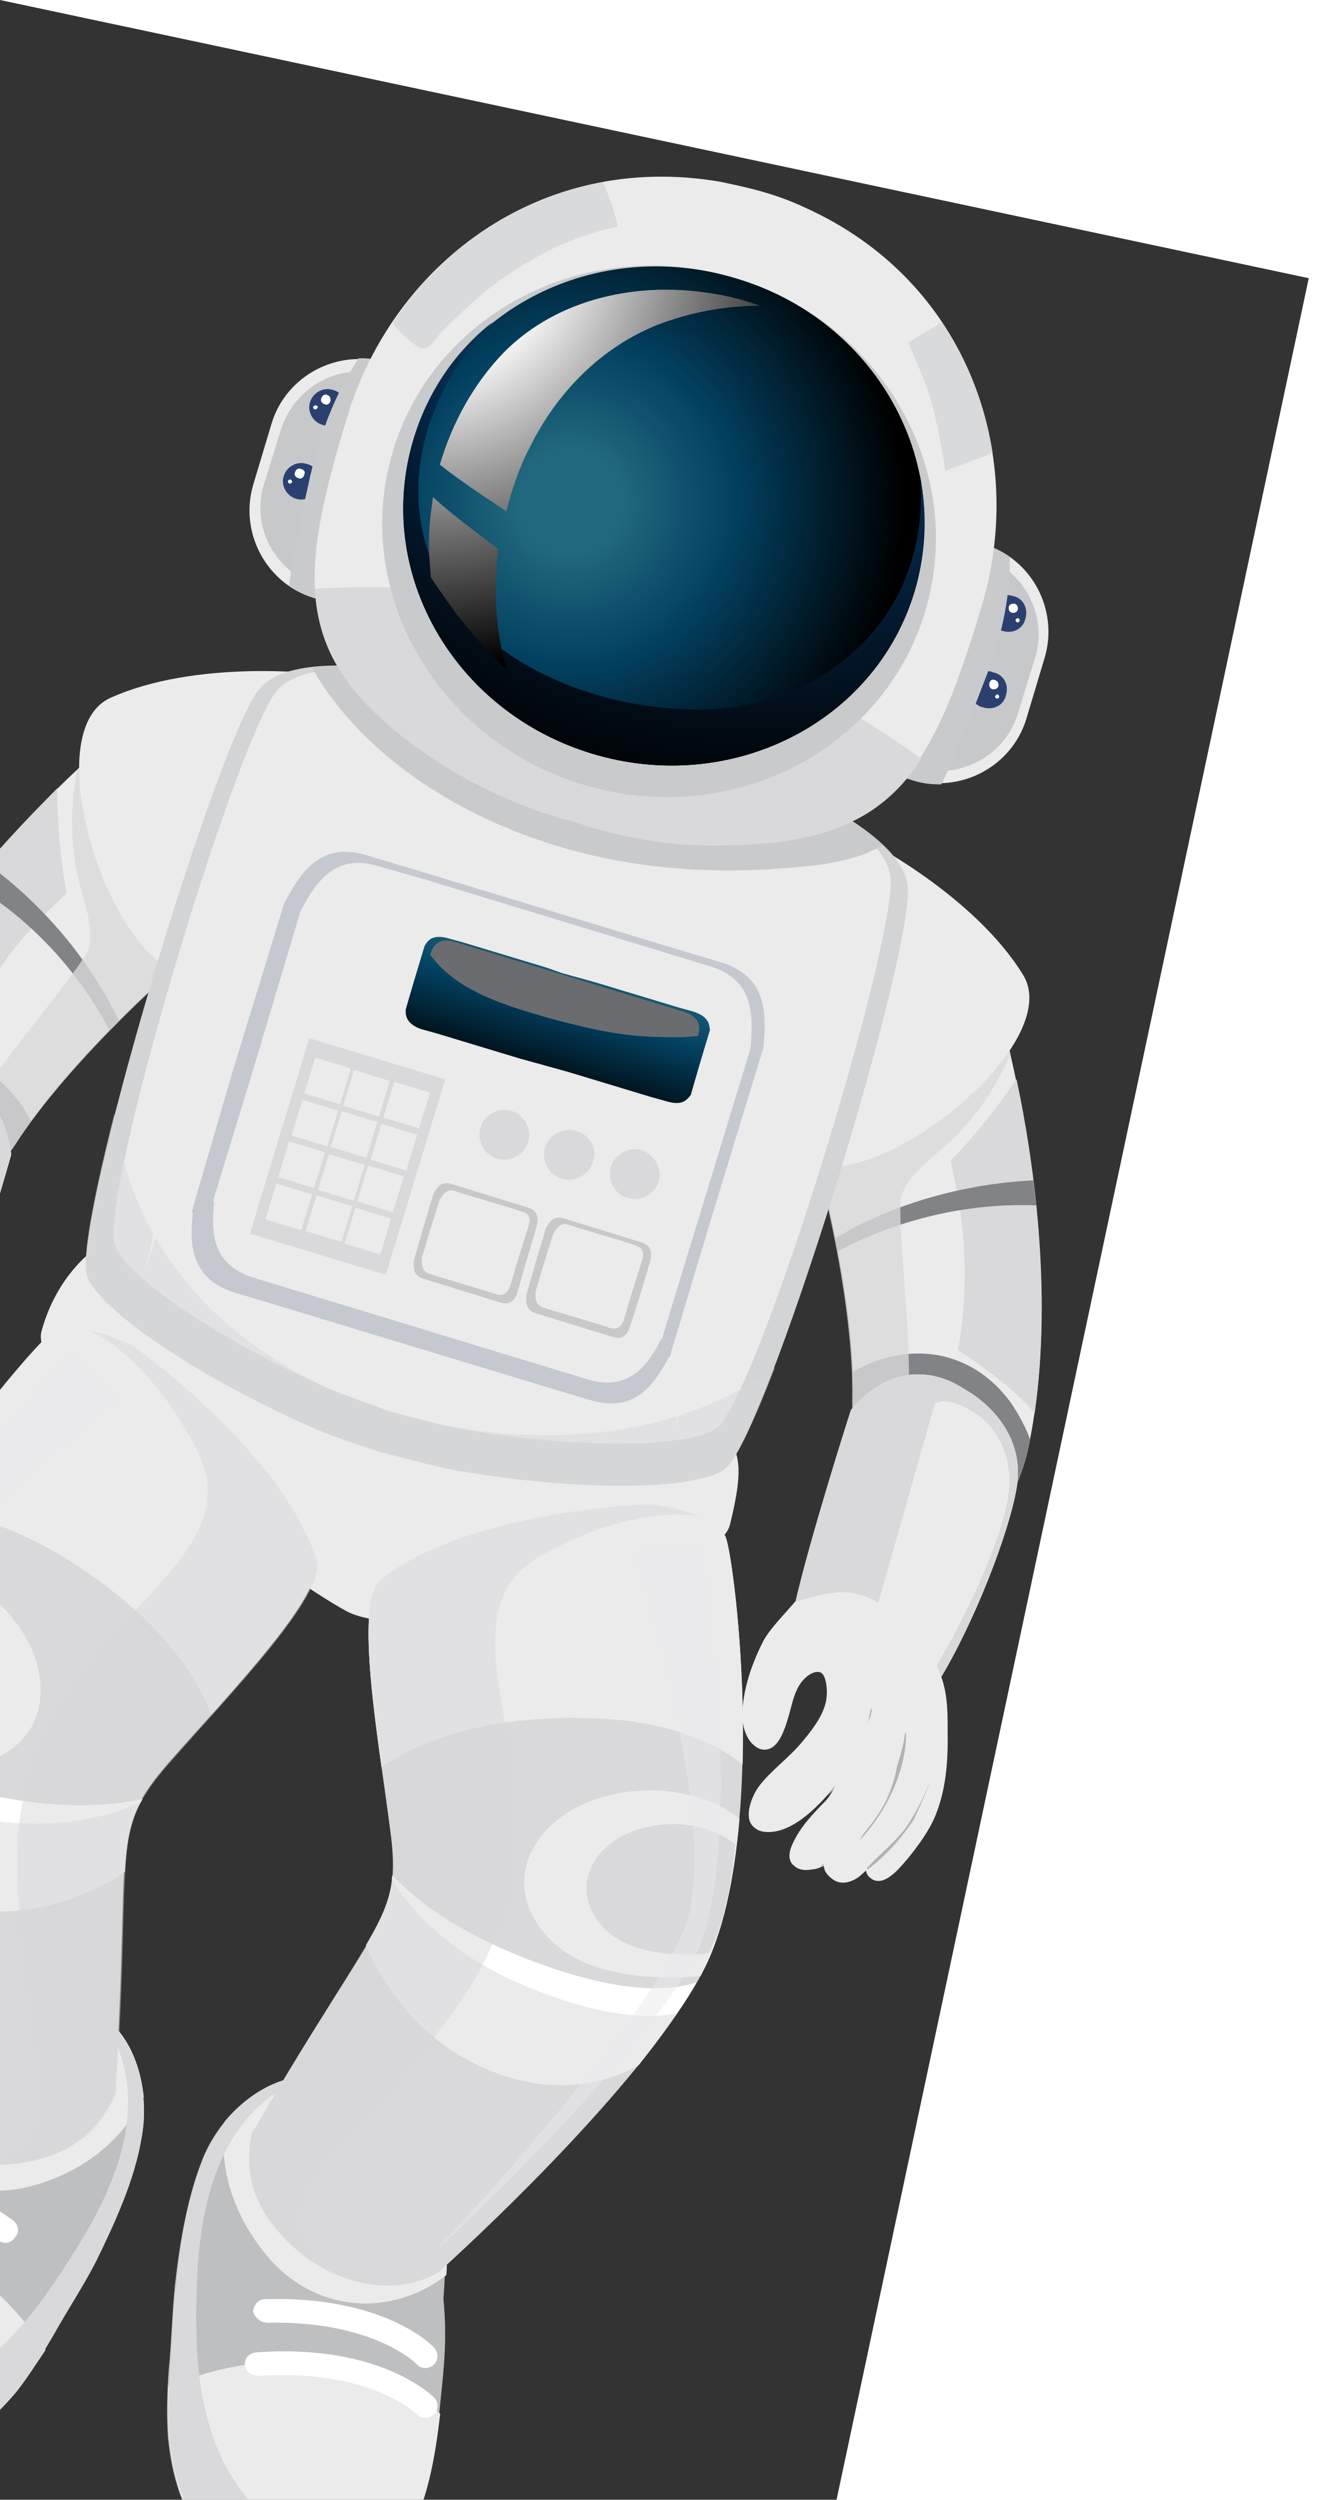 <?xml version="1.0" encoding="utf-8"?>
<!-- Generator: Adobe Illustrator 24.1.2, SVG Export Plug-In . SVG Version: 6.00 Build 0)  -->
<svg transform='rotate(12)' version="1.1" id="Calque_1" xmlns="http://www.w3.org/2000/svg" xmlns:xlink="http://www.w3.org/1999/xlink" x="0px" y="0px"
	 viewBox="0 0 129 241" style="enable-background:new 0 0 129 241;" xml:space="preserve">
<rect x="0" y="0" width="129" height="241" fill="#333333" stroke="none"/>
<style type="text/css">
	.Ombre_x0020_portée{fill:none;}
	.Néon_x0020_bleu_x0020_épais{fill:none;stroke:#0073BC;stroke-width:10;stroke-linecap:round;stroke-linejoin:round;}
	.Turquoise_x0020_lumineux{fill:url(#SVGID_1_);stroke:#FFFFFF;stroke-width:0.25;stroke-miterlimit:1;}
	.Ton_x0020_clair_x0020_noir{fill:url(#SVGID_2_);stroke:#FFFFFF;stroke-width:0.363;stroke-miterlimit:1;}
	.Croquemitaine_GS{fill-rule:evenodd;clip-rule:evenodd;fill:#FFDD00;}
	.st0{fill:#EBEBEC;}
	.st1{fill:#818386;}
	.st2{fill:#D9D9DB;}
	.st3{opacity:0.8;fill:#D9D9DB;}
	.st4{opacity:0.7;fill:#EBEBEC;}
	.st5{fill:#B1B2B4;}
	.st6{fill:#D3D4D5;}
	.st7{opacity:0.5;fill:#D9D9DB;}
	.st8{fill:#C9CACC;}
	.st9{fill:#C7C8CA;}
	.st10{fill:#2A416F;}
	.st11{fill:#FFFFFF;}
	.st12{opacity:0.5;fill:#C9CACC;}
	.st13{fill:url(#SVGID_3_);}
	.st14{fill:url(#SVGID_4_);}
	.st15{fill:url(#SVGID_5_);}
	.st16{fill:url(#SVGID_6_);}
	.st17{fill:#C6C8D0;}
	.st18{fill:url(#SVGID_7_);}
	.st19{fill:#6B6C6F;}
	.st20{fill:#BEBFC1;}
	.st21{opacity:0.5;fill:#EBEBEC;}
</style>
<linearGradient id="SVGID_1_" gradientUnits="userSpaceOnUse" x1="-186" y1="-29" x2="-186" y2="-30">
	<stop  offset="0" style="stop-color:#1D59F4"/>
	<stop  offset="0.618" style="stop-color:#2D65EE"/>
	<stop  offset="0.629" style="stop-color:#3864F3"/>
	<stop  offset="0.983" style="stop-color:#00DDFC"/>
</linearGradient>
<linearGradient id="SVGID_2_" gradientUnits="userSpaceOnUse" x1="-186" y1="-29" x2="-186" y2="-30">
	<stop  offset="0" style="stop-color:#060606"/>
	<stop  offset="0.618" style="stop-color:#000000"/>
	<stop  offset="0.629" style="stop-color:#000000"/>
	<stop  offset="0.983" style="stop-color:#000000"/>
</linearGradient>
<g id="astronaut">
	<g>
		<g>
			<g>
				<path class="st0" d="M26.1,66.4c0,0-15.9,19.8-19.2,39.7c0,0-1.4,8.4,2.8,9.3c4.2,0.9,11.5,0.4,14.7-7.9
					c3.2-8.5,11.9-21.3,18.4-28.1L26.1,66.4z"/>
				<path class="st1" d="M17.7,100.6c-2.6-0.4-5,0.2-7.3,1.6c-1,0.6-2.3,1.6-3.3,2.7c-0.1,0.4-0.2,0.8-0.2,1.2c0,0-1.4,8.4,2.8,9.3
					c4.2,0.9,11.5,0.4,14.7-7.9c0.3-0.8,0.6-1.5,1-2.4C23.5,102.8,20.8,101,17.7,100.6z"/>
				<path class="st2" d="M20.2,89.5c1.1-2.3,2.5-4.5,4-6.6c-1.3-3.1-2.3-6.4-3-9.7C16.8,80,10.4,91,7.7,102.4
					c2.9-1.4,5.9-2.2,9.1-2.9C17.5,96.1,18.7,92.7,20.2,89.5z"/>
				<path class="st1" d="M31,95c0.2-0.4,0.5-0.7,0.7-1.1c-4.1-5.3-9.6-9.5-15.6-12.2c-0.4,0.7-0.8,1.4-1.2,2.2
					C21.1,85.9,26.9,90,31,95z"/>
				<path class="st3" d="M26.1,66.4c0,0-1.4,1.7-3.4,4.7c0.1,3.5,0.8,7,2.3,10.2c0.9,1.9,2.4,4.1,2.4,6.2c0,2-8.1,15.8-9,21.8
					c-0.3,1.8-0.4,3.7-0.6,5.5c2.6-1.1,5.1-3.3,6.6-7.2c3.2-8.5,11.9-21.3,18.4-28.1L26.1,66.4z"/>
				<path class="st2" d="M7.4,129.2c1.5-1.4,3.4-2.6,5.5-3c2.2-0.5,4.7-0.8,6.8,0.2c1,0.5,1.7,1.3,2.5,2.1c1.1-7,2-19.8,2-19.8
					s-1.9-7.4-9.4-5.9c0,0-6.7,0.6-8.1,6.9c-0.9,4.3-1.1,13.7,0,20.2C7,129.7,7.2,129.4,7.4,129.2z"/>
				<path class="st2" d="M7.4,129.2c1.5-1.4,3.4-2.6,5.5-3c2.2-0.5,4.7-0.8,6.8,0.2c1,0.5,1.7,1.3,2.5,2.1c1.1-7,2-19.8,2-19.8
					s-1.9-7.4-9.4-5.9c0,0-6.7,0.6-8.1,6.9c-0.9,4.3-1.1,13.7,0,20.2C7,129.7,7.2,129.4,7.4,129.2z"/>
				<path class="st2" d="M24.2,108.7c0,0-1.2-4.6-5.4-5.8c0.1,0.1,0.3,0.2,0.4,0.4c1.7,1.9,2.3,4.1,2.1,6.6
					c-0.4,4-1.4,15.1-1.4,16.7c0.9,0.5,1.6,1.2,2.3,2C23.4,121.4,24.2,108.7,24.2,108.7z"/>
				<path class="st0" d="M12.9,126.2c0.6-0.1,1.3-0.3,1.9-0.3l2.2-20.7c0,0-1-1.4-4.6-0.4c0,0-4.7,1.1-5.5,7.2
					c-0.7,5-0.1,12.8,0.7,17.1C9,127.7,10.9,126.6,12.9,126.2z"/>
				<path class="st0" d="M22.3,127.9c-2.7-2-4.6-3.9-8.8-2.5c-2,0.6-4,1.6-5.7,2.9c-2.1,1.5-2.9,3.7-3.9,5.9c-1,2.5-1.9,5.1-1.9,7.8
					c0,1.6,0.4,3.2,1,4.7c0.4,1,0.9,3,2.1,3.2c0.6,0.1,0.9-0.2,1.1-0.7c0.2,0.4,0.4,0.8,0.6,1.1c0.7,1.1,1.8,1.5,2.9,0.7
					c0.3-0.2,0.4-0.4,0.5-0.7c0.3,0.4,0.6,0.7,0.9,0.9c1.5,1,2.6,0.2,2.5-1.5c-0.1-1.9-0.8-3.4-1.4-5.1c-0.3-0.8-0.4-1.6-0.3-2.5
					c0,0.2,0.1,0.3,0.1,0.5c0.7,2.4,2.1,6,4.6,6.9c2.4,0.8,2.4-2.5,2-3.8c-0.5-1.8-1.6-3.5-2.2-5.3c-0.5-1.4-0.9-3.1-0.7-4.6
					c0.2-1.1,1.3-3.6,2.6-1.9c0.4,0.5,0.5,1.3,0.6,2c0.1,1.5-1.2,5.8,0.9,6.5c1.1,0.3,2-0.8,2.5-1.6c1.4-2.4,1.6-5.5,1.3-8.2
					C23.6,131.1,22.8,129.2,22.3,127.9z"/>
				<path class="st4" d="M8.1,133.2c1.5-0.7,3.1-1.2,4.7-1.5c0.1-1.1,0.5-2.2,0.7-3c0.3-1.2,0.7-2.3,1.3-3.3
					c-0.4,0.1-0.7,0.2-1.1,0.3c-2,0.6-4,1.6-5.7,2.9c-2.1,1.5-2.9,3.7-3.9,5.9c-0.2,0.5-0.4,1.1-0.6,1.6
					C4.9,134.9,6.6,133.9,8.1,133.2z"/>
				<path class="st0" d="M43.2,57.2c0,0-11.6,1.1-18.8,6.4c-7.2,5.3,8.4,30.3,15.1,23.3C46.1,79.8,45.7,56.8,43.2,57.2z"/>
				<path class="st0" d="M30.5,61.3c0,0-6.7,1.2-7.2,6.5c-0.5,5.3,4.2,12.2,7.2,15.7c0,0-6.3-8.6-6-13.9
					C24.8,64.3,30.5,61.3,30.5,61.3z"/>
				<path class="st5" d="M11.7,134.7c0-0.1-0.1,0-0.1,0c-0.5,3.2-0.5,6.3,0.9,9.3c0,0,0,0,0,0C11.6,141.1,11.4,137.8,11.7,134.7z"/>
				<path class="st5" d="M10.6,150.4c-2.8-4.3-3.9-9.7-2.7-14.8c0,0-0.1,0-0.1,0c-1.7,4.4-0.7,11.3,2.6,14.9
					C10.5,150.6,10.6,150.5,10.6,150.4z"/>
				<path class="st0" d="M23.8,132.4c-0.1-1.4-0.9-3.2-1.4-4.6c-2.7-2-4.6-3.9-8.8-2.5c0,0,0,0,0,0c2.5-0.3,5.9-0.5,6.2,2.3
					c0.1,1-0.3,3.5-1.7,3.6c-3,0.2-3.9,4.6-3.2,7.1c0.5,2,0.8,2.8,1.2,5.6c0.2,1.2-1,2.1-2,1.2c-1.2-1.1-1.7-2.7-2.1-4.2
					c-0.4-1.7-0.4-3.7-0.4-5.5c-0.7,2.3-0.8,5-0.3,7.3c0.2,1.1,1,3.6-0.1,4.5c-1.3,1.1-2.7-1.4-3-2.3c-0.8-2.4-0.7-4.7-0.6-7.1
					c-0.7,2.4-0.9,4.9-0.1,7.4c0.1,0.4,1.3,3.5-0.3,3.3c-1.7-0.3-2.5-3.2-2.8-4.6c-0.4-1.9-0.5-3.7-0.4-5.6c-0.5,2-0.6,4.1-0.2,6.1
					c0.2,1.2,1,2.5,0.8,3.7c-0.1,0.4-0.4,0.6-0.7,0.6c0.3,0.6,0.8,1.2,1.4,1.3c0.6,0.1,0.9-0.2,1.1-0.7c0.2,0.4,0.4,0.8,0.6,1.1
					c0.7,1.1,1.8,1.5,2.9,0.7c0.3-0.2,0.4-0.4,0.5-0.7c0.3,0.4,0.6,0.7,0.9,0.9c1.5,1,2.6,0.2,2.5-1.5c-0.1-1.9-0.8-3.4-1.4-5.1
					c-0.3-0.8-0.4-1.6-0.3-2.5c0,0.2,0.1,0.3,0.1,0.5c0.7,2.4,2.1,6,4.6,6.9c2.4,0.8,2.4-2.5,2-3.8c-0.5-1.8-1.6-3.5-2.2-5.3
					c-0.5-1.4-0.9-3.1-0.7-4.6c0.2-1.1,1.3-3.6,2.6-1.9c0.4,0.5,0.5,1.3,0.6,2c0.1,1.5-1.2,5.8,0.9,6.5c1.1,0.3,2-0.8,2.5-1.6
					C23.9,138.3,24.1,135.1,23.8,132.4z"/>
			</g>
			<path class="st5" d="M4.4,144c-0.4-1.6-0.5-3.3-0.5-5c-0.1,1.2,0,2.4,0,3.4c0,0.3,0,0.6,0,0.8c0.4,2.1,1.2,4.2,2.4,6
				c0,0,0.1,0,0.1,0C5.7,147.5,4.8,145.9,4.4,144z"/>
		</g>
		<g>
			<g>
				<path class="st0" d="M113.8,73.9c0,0,12.3,22.2,12.2,42.4c0,0-0.1,8.5-4.4,8.7c-4.3,0.2-11.4-1.6-13.1-10.2
					c-1.7-8.9-8.1-23-13.4-30.8L113.8,73.9z"/>
				<path class="st1" d="M116.3,109c2.6,0.1,4.9,1.1,6.9,2.8c0.8,0.7,2,2,2.8,3.3c0,0.4,0,0.8,0,1.2c0,0-0.1,8.5-4.4,8.7
					c-4.3,0.2-11.4-1.6-13.1-10.2c-0.2-0.8-0.4-1.6-0.6-2.5C110.2,110.2,113.2,108.9,116.3,109z"/>
				<path class="st2" d="M115.7,97.6c-0.7-2.5-1.7-4.8-2.8-7.2c1.8-2.8,3.3-5.9,4.6-9c3.3,7.4,7.6,19.3,8.4,31.1
					c-2.6-1.9-5.5-3.2-8.5-4.4C117.3,104.6,116.7,101,115.7,97.6z"/>
				<path class="st1" d="M104.1,101.2c-0.2-0.4-0.3-0.8-0.5-1.2c4.9-4.5,11.1-7.7,17.5-9.4c0.3,0.8,0.5,1.5,0.8,2.3
					C115.4,94,109.1,97,104.1,101.2z"/>
				<path class="st3" d="M113.8,73.9c0,0,1.1,2,2.6,5.2c-0.6,3.4-2,6.8-4,9.6c-1.2,1.7-3,3.6-3.4,5.8c-0.4,2,5.3,17,5.1,23
					c0,1.8-0.2,3.7-0.4,5.5c-2.4-1.5-4.5-4.1-5.3-8.2c-1.7-8.9-8.1-23-13.4-30.8L113.8,73.9z"/>
				<path class="st2" d="M121.6,139c-1.2-1.7-3-3.1-4.9-3.9c-2-0.8-4.5-1.6-6.7-1c-1.1,0.3-1.9,1-2.8,1.6c0.1-7.1,1.4-19.8,1.4-19.8
					s3.2-7,10.3-4.2c0,0,6.5,1.8,6.8,8.2c0.2,4.4-1.3,13.7-3.5,19.9C121.9,139.5,121.7,139.2,121.6,139z"/>
				<path class="st2" d="M121.6,139c-1.2-1.7-3-3.1-4.9-3.9c-2-0.8-4.5-1.6-6.7-1c-1.1,0.3-1.9,1-2.8,1.6c0.1-7.1,1.4-19.8,1.4-19.8
					s3.2-7,10.3-4.2c0,0,6.5,1.8,6.8,8.2c0.2,4.4-1.3,13.7-3.5,19.9C121.9,139.5,121.7,139.2,121.6,139z"/>
				<path class="st2" d="M108.5,115.9c0,0,2-4.4,6.3-4.8c-0.1,0.1-0.3,0.2-0.4,0.3c-2,1.6-3,3.6-3.2,6.1c-0.3,4-1.2,15.1-1.5,16.7
					c-1,0.3-1.8,0.9-2.6,1.5C107.2,128.6,108.5,115.9,108.5,115.9z"/>
				<path class="st0" d="M116.7,135c-0.6-0.2-1.2-0.5-1.8-0.7l1.4-20.7c0,0,1.2-1.2,4.6,0.4c0,0,4.4,1.9,4.2,8.1
					c-0.1,5-2.1,12.6-3.6,16.8C120.2,137.2,118.6,135.8,116.7,135z"/>
				<path class="st0" d="M107.1,135.1c3-1.5,5.2-3,9.1-1c1.9,1,3.7,2.3,5.1,3.8c1.8,1.8,2.3,4.1,2.8,6.5c0.6,2.6,1,5.4,0.5,8.1
					c-0.3,1.6-1,3.1-1.7,4.5c-0.5,0.9-1.4,2.8-2.6,2.8c-0.6,0-0.9-0.4-1-0.9c-0.3,0.3-0.5,0.7-0.8,1c-0.9,0.9-2,1.1-2.9,0.2
					c-0.2-0.2-0.3-0.5-0.4-0.8c-0.3,0.3-0.7,0.6-1.1,0.7c-1.7,0.7-2.6-0.2-2.2-1.9c0.4-1.8,1.3-3.2,2.3-4.8c0.4-0.7,0.6-1.6,0.7-2.4
					c-0.1,0.2-0.1,0.3-0.2,0.5c-1.1,2.2-3.1,5.6-5.7,6c-2.5,0.4-2-2.9-1.4-4.1c0.8-1.7,2.2-3.2,3.1-4.9c0.7-1.3,1.5-2.9,1.5-4.4
					c0-1.1-0.7-3.8-2.3-2.3c-0.5,0.5-0.8,1.2-0.9,1.8c-0.4,1.4,0.2,6-2,6.2c-1.1,0.1-1.9-1.2-2.2-2c-1-2.6-0.6-5.7,0.1-8.3
					C105.3,138.1,106.4,136.4,107.1,135.1z"/>
				<path class="st4" d="M120.2,142.7c-1.4-0.9-2.8-1.8-4.4-2.2c0-1.1-0.1-2.2-0.1-3.1c0-1.2-0.3-2.3-0.7-3.4c0.3,0.1,0.7,0.3,1,0.5
					c1.9,1,3.7,2.3,5.1,3.8c1.8,1.8,2.3,4.1,2.8,6.5c0.1,0.6,0.2,1.1,0.4,1.7C123.1,145,121.5,143.7,120.2,142.7z"/>
				<path class="st0" d="M98.6,61.9c0,0,11.2,3,17.4,9.5c6.2,6.4-13.4,28.4-18.8,20.4C91.8,83.7,96.1,61.2,98.6,61.9z"/>
				<path class="st0" d="M110.4,68.1c0,0,6.4,2.3,6,7.7c-0.4,5.3-6.2,11.3-9.8,14.3c0,0,7.7-7.5,8.3-12.7
					C115.4,72.1,110.4,68.1,110.4,68.1z"/>
				<path class="st5" d="M116.4,143.7c0-0.1,0.1,0,0.1,0.1c0,3.3-0.6,6.3-2.5,9c0,0,0,0,0,0C115.5,150,116.2,146.8,116.4,143.7z"/>
				<path class="st5" d="M114.9,159.4c3.5-3.8,5.5-8.9,5.2-14.1c0,0,0.1,0,0.1,0c1,4.7-1.2,11.3-5.1,14.2
					C114.9,159.5,114.8,159.4,114.9,159.4z"/>
				<path class="st0" d="M104.9,139.4c0.4-1.3,1.5-3,2.2-4.3c3-1.5,5.2-3,9.1-1c0,0,0,0,0,0c-2.4-0.7-5.7-1.5-6.5,1.3
					c-0.3,1-0.3,3.5,1.1,3.8c2.9,0.7,3.1,5.2,2,7.5c-0.9,1.8-1.3,2.7-2.2,5.3c-0.4,1.1,0.6,2.2,1.8,1.5c1.4-0.8,2.1-2.4,2.7-3.8
					c0.7-1.7,1-3.6,1.3-5.4c0.3,2.3-0.1,5-0.9,7.2c-0.4,1-1.6,3.4-0.7,4.5c1.1,1.3,2.9-0.9,3.3-1.8c1.2-2.2,1.5-4.5,1.8-6.9
					c0.3,2.5,0,4.9-1.2,7.3c-0.2,0.4-1.8,3.3-0.3,3.3c1.7,0,3-2.8,3.5-4.1c0.8-1.8,1.2-3.6,1.4-5.4c0.2,2-0.1,4.1-0.8,6.1
					c-0.4,1.1-1.4,2.3-1.4,3.5c0,0.4,0.3,0.6,0.6,0.7c-0.4,0.6-0.9,1-1.6,1c-0.6,0-0.9-0.4-1-0.9c-0.3,0.3-0.5,0.7-0.8,1
					c-0.9,0.9-2,1.1-2.9,0.2c-0.2-0.2-0.3-0.5-0.4-0.8c-0.3,0.3-0.7,0.6-1.1,0.7c-1.7,0.7-2.6-0.2-2.2-1.9c0.4-1.8,1.3-3.2,2.3-4.8
					c0.4-0.7,0.6-1.6,0.7-2.4c-0.1,0.2-0.1,0.3-0.2,0.5c-1.1,2.2-3.1,5.6-5.7,6c-2.5,0.4-2-2.9-1.4-4.1c0.8-1.7,2.2-3.2,3.1-4.9
					c0.7-1.3,1.5-2.9,1.5-4.4c0-1.1-0.7-3.8-2.3-2.3c-0.5,0.5-0.8,1.2-0.9,1.8c-0.4,1.4,0.2,6-2,6.2c-1.1,0.1-1.9-1.2-2.2-2
					C103.8,145.1,104.2,142,104.9,139.4z"/>
			</g>
			<path class="st5" d="M122.1,154.1c0.6-1.5,1.1-3.2,1.3-4.8c-0.1,1.2-0.4,2.4-0.6,3.3c-0.1,0.3-0.1,0.6-0.2,0.8
				c-0.8,2-1.9,3.9-3.3,5.5c0,0-0.1,0-0.1-0.1C120.1,157.2,121.3,155.9,122.1,154.1z"/>
		</g>
		<path class="st0" d="M33.8,116.1c0,0-2.9,3.1-3.2,8.6c-0.4,5.5,27.2,18.2,34.4,20.3c7.2,2.1,34-10.2,34.3-15.9
			c0.3-5.7-0.4-8.1-3.8-8.6C92.1,120.1,33.8,116.1,33.8,116.1z"/>
		<path class="st0" d="M35.8,128.1c-0.2-4,0.3-7.9,0.7-11.9c-1.7-0.1-2.6-0.2-2.6-0.2s-2.9,3.1-3.2,8.6c-0.1,1.6,2,3.7,5.3,6
			C35.9,129.8,35.8,129,35.8,128.1z"/>
		<path class="st0" d="M95.5,120.5c-0.4,0-1.3-0.1-2.7-0.2c0,0.1,0,0.2,0,0.2c0.1,2.3,0.1,4.7-0.1,7c-0.3,3-0.9,6-1.3,9.1
			c4.6-2.7,7.9-5.5,8-7.4C99.6,123.4,98.9,120.9,95.5,120.5z"/>
		<path class="st6" d="M103.4,65.5c-1.9-6.9-24.5-9-24.5-9l-7.5-0.5l-7.5-0.8c0,0-22.7-1.8-25.7,4.7c-3,6.4-6.9,54.4-4.4,58.7
			c1.8,2.9,12,7.1,23.5,9.6c2.6,0.6,5,0.8,7.6,1.1c2.6,0.1,5.5,0.3,8.1,0.2c11.7-0.5,22.5-2.9,24.8-5.5
			C101,120.3,105.3,72.4,103.4,65.5z"/>
		<path class="st0" d="M101.6,65c-1.8-6.5-23.2-8.5-23.2-8.5l-7.1-0.4l-7.1-0.8c0,0-21.4-1.7-24.3,4.4c-2.9,6.1-6.6,51.4-4.1,55.4
			c1.7,2.8,11.4,6.7,22.2,9.1c2.4,0.5,4.7,0.7,7.1,1.1c2.5,0.1,5.2,0.3,7.7,0.2c11-0.5,21.3-2.8,23.4-5.2
			C99.4,116.8,103.4,71.5,101.6,65z"/>
		<path class="st7" d="M66.8,125.4c-9-0.5-18.1-3.3-24.9-9.4c-4.3-3.8-7-8.3-8.8-13.3c-0.3,8.1-0.2,14.5,0.7,15.9
			c1.8,2.9,12,7.1,23.5,9.6c2.6,0.6,5,0.8,7.6,1.1c2.6,0.1,5.5,0.3,8.1,0.2c11.7-0.5,22.5-2.9,24.8-5.5c0.9-1,1.8-5,2.7-10.6
			C92.3,122.6,78.8,126.1,66.8,125.4z"/>
		<path class="st8" d="M70.7,68.7c6.4,0.4,12.9-0.4,19.1-2.1c3.5-1,7.7-2.1,10.4-4.6c-6.8-4.1-21.3-5.4-21.3-5.4l-7.5-0.5l-7.5-0.8
			c0,0-13.5-1.1-21.1,1.4C49.6,64.4,60.7,68.1,70.7,68.7z"/>
		<g>
			<g>
				<path class="st0" d="M51.1,42.1c-0.4,4.8-4.7,8.4-9.5,8l0,0c-4.8-0.4-8.4-4.7-8-9.5l0.5-6.1c0.4-4.8,4.7-8.4,9.5-8l0,0
					c4.8,0.4,8.4,4.7,8,9.5L51.1,42.1z"/>
				<path class="st9" d="M50.3,41.7c-0.4,4.3-4.2,7.6-8.5,7.2l0,0c-4.3-0.4-7.6-4.2-7.2-8.5l0.5-5.5c0.4-4.3,4.2-7.6,8.5-7.2l0,0
					c4.3,0.4,7.6,4.2,7.2,8.5L50.3,41.7z"/>
				<g>
					<path class="st10" d="M40.8,32c-0.1,1-1,1.7-1.9,1.6c-1-0.1-1.7-1-1.6-1.9c0.1-1,1-1.7,1.9-1.6C40.1,30.1,40.9,31,40.8,32z"/>
					<path class="st11" d="M39.2,31.2c0,0.3-0.3,0.5-0.5,0.4c-0.3,0-0.5-0.3-0.4-0.5c0-0.3,0.3-0.5,0.5-0.4
						C39,30.7,39.2,30.9,39.2,31.2z"/>
					<path class="st11" d="M38.1,32.1c0,0.1-0.1,0.2-0.2,0.2c-0.1,0-0.2-0.1-0.2-0.2c0-0.1,0.1-0.2,0.2-0.2
						C38.1,31.9,38.2,32,38.1,32.1z"/>
				</g>
				<g>
					<path class="st10" d="M39.8,39.5c-0.1,1-1,1.7-1.9,1.6c-1-0.1-1.7-1-1.6-1.9c0.1-1,1-1.7,1.9-1.6
						C39.2,37.6,39.9,38.5,39.8,39.5z"/>
					<path class="st11" d="M38.2,38.7c0,0.3-0.3,0.5-0.5,0.4c-0.3,0-0.5-0.3-0.4-0.5c0-0.3,0.3-0.5,0.5-0.4
						C38.1,38.2,38.3,38.4,38.2,38.7z"/>
					<path class="st11" d="M37.2,39.6c0,0.1-0.1,0.2-0.2,0.2c-0.1,0-0.2-0.1-0.2-0.2c0-0.1,0.1-0.2,0.2-0.2
						C37.1,39.4,37.2,39.5,37.2,39.6z"/>
				</g>
				<path class="st8" d="M43.7,26.4c-0.9-0.1-1.9,0-2.7,0.2c-1.5,3.8-2.1,7.8-2.2,11.9c0,2.4-0.1,4.8,0,7.2c0,1.2,0.1,2.4,0.2,3.7
					c0.8,0.4,1.8,0.6,2.7,0.7c4.8,0.4,9.1-3.2,9.5-8l0.5-6.1C52.1,31.1,48.5,26.8,43.7,26.4z"/>
			</g>
			<g>
				<path class="st0" d="M93.7,45.7c-0.4,4.8,3.2,9.1,8,9.5l0,0c4.8,0.4,9.1-3.2,9.5-8l0.5-6.1c0.4-4.8-3.2-9.1-8-9.5l0,0
					c-4.8-0.4-9.1,3.2-9.5,8L93.7,45.7z"/>
				<path class="st9" d="M94.6,45.5c-0.4,4.3,2.9,8.2,7.2,8.5l0,0c4.3,0.4,8.2-2.9,8.5-7.2l0.5-5.5c0.4-4.3-2.9-8.2-7.2-8.5l0,0
					c-4.3-0.4-8.2,2.9-8.5,7.2L94.6,45.5z"/>
				<g>
					<path class="st10" d="M105.6,37.5c-0.1,1,0.6,1.9,1.6,1.9c1,0.1,1.9-0.6,1.9-1.6c0.1-1-0.6-1.9-1.6-1.9
						C106.5,35.8,105.7,36.5,105.6,37.5z"/>
					<path class="st11" d="M107.3,37c0,0.3,0.2,0.5,0.4,0.5c0.3,0,0.5-0.2,0.5-0.4c0-0.3-0.2-0.5-0.4-0.5
						C107.5,36.6,107.3,36.8,107.3,37z"/>
					<path class="st11" d="M108.2,38.1c0,0.1,0.1,0.2,0.2,0.2c0.1,0,0.2-0.1,0.2-0.2c0-0.1-0.1-0.2-0.2-0.2
						C108.3,37.9,108.2,38,108.2,38.1z"/>
				</g>
				<g>
					<path class="st10" d="M105.3,45.1c-0.1,1,0.6,1.9,1.6,1.9c1,0.1,1.9-0.6,1.9-1.6c0.1-1-0.6-1.9-1.6-1.9
						C106.2,43.3,105.4,44.1,105.3,45.1z"/>
					<path class="st11" d="M107,44.6c0,0.3,0.2,0.5,0.4,0.5c0.3,0,0.5-0.2,0.5-0.4c0-0.3-0.2-0.5-0.4-0.5
						C107.2,44.1,107,44.3,107,44.6z"/>
					<path class="st11" d="M107.8,45.7c0,0.1,0.1,0.2,0.2,0.2c0.1,0,0.2-0.1,0.2-0.2c0-0.1-0.1-0.2-0.2-0.2
						C108,45.4,107.9,45.5,107.8,45.7z"/>
				</g>
				<path class="st8" d="M103.7,31.6c0.9,0.1,1.8,0.3,2.7,0.7c0.9,4,0.8,8.1,0.1,12.1c-0.4,2.4-0.7,4.7-1.2,7.1
					c-0.2,1.2-0.5,2.4-0.8,3.6c-0.9,0.2-1.8,0.3-2.8,0.2c-4.8-0.4-8.4-4.7-8-9.5l0.5-6.1C94.6,34.7,98.9,31.1,103.7,31.6z"/>
			</g>
			<g>
				<path class="st0" d="M79.9,3.4c-1.3-0.3-2.7-0.5-4.1-0.6c-1.4-0.1-2.8-0.1-4.2-0.1C53.7,3.4,42.3,17.4,41.1,32.4
					C39.6,49.5,41,56.6,56,62.8c3.3,1.3,8.8,2.9,14.5,3.1c5.7,0.7,10.9,0.1,14.3-0.7c15.9-3.6,18.5-10.4,19.9-27.4
					C106.1,22.8,97.3,7.1,79.9,3.4z"/>
				<path class="st2" d="M41.5,49.2c1.6,6.1,5.7,10.1,14.6,13.7c3.3,1.3,8.8,2.9,14.5,3.1c5.7,0.7,10.9,0.1,14.3-0.7
					c9.9-2.2,14.7-5.7,17.2-12.2C83.4,44.6,61.2,43.9,41.5,49.2z"/>
				<path class="st12" d="M46.3,24.3c1.2,0.5,1.5-1.1,2.1-2c1.3-2,2.6-3.9,4.2-5.7c2.9-3.2,6.2-5.9,10.2-7.6
					c-0.6-1.4-1.4-2.7-2.3-3.9c-8.1,3.3-14,9.9-17,17.5C44.3,23.3,45.3,23.9,46.3,24.3z"/>
				<path class="st12" d="M96.7,20.9c0.7,1.5,1.3,3,1.9,4.6c0,0,0.1,0,0.1-0.1c1.3-0.9,2.7-1.7,4-2.6c-1.6-4.2-4.1-8.1-7.4-11.3
					c-0.9,0.9-1.9,1.7-2.8,2.6C94.1,16.3,95.6,18.4,96.7,20.9z"/>
				<path class="st8" d="M99.5,39.2c-1.2,14-14.1,24.4-28.9,23.1C55.9,61,44.9,48.6,46.1,34.6c1.2-14,14.1-24.4,28.9-23.1
					C89.7,12.7,100.7,25.1,99.5,39.2z"/>
				<g>
					
						<radialGradient id="SVGID_3_" cx="-27.897" cy="135.579" r="32.763" gradientTransform="matrix(0.996 8.520000e-02 -8.520000e-02 0.996 103.207 -96.791)" gradientUnits="userSpaceOnUse">
						<stop  offset="0.149" style="stop-color:#21687E"/>
						<stop  offset="0.491" style="stop-color:#023F5F"/>
						<stop  offset="0.98" style="stop-color:#000000"/>
					</radialGradient>
					<path class="st13" d="M98.1,37.5c-1.1,13.2-13.3,22.9-27.2,21.7C57,58,46.7,46.4,47.8,33.2C48.9,20,61.1,10.3,75,11.5
						C88.9,12.6,99.2,24.3,98.1,37.5z"/>
					
						<radialGradient id="SVGID_4_" cx="-20.199" cy="97.473" r="65.457" gradientTransform="matrix(0.996 8.520000e-02 -8.520000e-02 0.996 103.207 -96.791)" gradientUnits="userSpaceOnUse">
						<stop  offset="0.285" style="stop-color:#21687E"/>
						<stop  offset="0.422" style="stop-color:#0D3B59"/>
						<stop  offset="0.589" style="stop-color:#05294A"/>
						<stop  offset="0.708" style="stop-color:#031B31"/>
						<stop  offset="0.898" style="stop-color:#01070D"/>
						<stop  offset="1" style="stop-color:#000000"/>
					</radialGradient>
					<path class="st14" d="M96.3,26.4c1,3.3,1.3,6.7,0.6,10.4c-1.7,8.5-8.9,14.6-17.2,16.2c-7.5,1.5-16.7,0.6-23.1-4
						c-9.7-7-9.5-19.4-3.7-28.5c-2.9,3.5-4.7,7.8-5.1,12.6C46.7,46.4,57,58,70.9,59.2c13.9,1.2,26-8.5,27.2-21.7
						C98.4,33.6,97.7,29.8,96.3,26.4z"/>
					
						<radialGradient id="SVGID_5_" cx="-48.915" cy="115.847" r="41.149" gradientTransform="matrix(0.996 8.520000e-02 -8.520000e-02 0.996 103.207 -96.791)" gradientUnits="userSpaceOnUse">
						<stop  offset="0.285" style="stop-color:#FFFFFF"/>
						<stop  offset="0.691" style="stop-color:#6C6C6C"/>
						<stop  offset="1" style="stop-color:#000000"/>
					</radialGradient>
					<path class="st15" d="M50.8,38.2c0.1,1.4,0.2,2.8,0.5,4.2c0.2,1.2,0.6,2.3,0.9,3.4c1,1,2.1,2,3.2,3c1.8,1.5,3.8,3,5.8,4.2
						c-1.8-3.4-2.9-7.3-3.2-11.2C55.7,40.7,53.2,39.6,50.8,38.2z"/>
					
						<radialGradient id="SVGID_6_" cx="-48.912" cy="115.848" r="41.147" gradientTransform="matrix(0.996 8.520000e-02 -8.520000e-02 0.996 103.207 -96.791)" gradientUnits="userSpaceOnUse">
						<stop  offset="0.285" style="stop-color:#FFFFFF"/>
						<stop  offset="0.691" style="stop-color:#6C6C6C"/>
						<stop  offset="1" style="stop-color:#000000"/>
					</radialGradient>
					<path class="st16" d="M73.1,13.4c-7.2,0.3-14.5,3.5-18.5,9.7c-2.2,3.5-3.5,7.7-3.8,11.9c2.2,1.1,4.5,2,6.8,2.9
						c0.1,0.1,0.3,0.1,0.4,0.2c0.1-2.2,0.3-4.3,0.9-6.4c1.4-5.7,4.7-11,9.7-14.3c2.8-1.8,5.9-3.1,9.2-3.8
						C76.3,13.4,74.7,13.3,73.1,13.4z"/>
				</g>
			</g>
		</g>
		<path class="st17" d="M87.3,76.3l-4.9-0.4l-25.8-2.2l-4.9-0.4c-4.8-0.4-5.9,3.2-6.8,6.2l-1.5,17.1L42.4,110l0,0.5l0.1,0
			c0.3,2.9,1,6.3,5.6,6.7l4.9,0.4l25.8,2.2l4.9,0.4c4.6,0.4,5.8-2.9,6.6-5.7l0.1,0l0-0.5l1.1-13.4l1.5-17.1
			C92.6,80.5,92.1,76.7,87.3,76.3z"/>
		<path class="st0" d="M86.4,76.9l-4.6-0.4l-24.3-2.1L53,74.1c-4.5-0.4-5.6,3.1-6.4,5.8L45.3,96l-1.1,12.6l0,0.5l0.1,0
			c0.3,2.7,0.9,5.9,5.2,6.3l4.6,0.4l24.3,2.1l4.6,0.4c4.3,0.4,5.5-2.7,6.2-5.3l0.1,0l0-0.5l1.1-12.6l1.4-16.1
			C91.4,80.9,90.9,77.3,86.4,76.9z"/>
		<g>
			<path class="st9" d="M85.4,104.3l-1.1-0.1l-5.6-0.5l-1.1-0.1c-1.1-0.1-1.3,0.7-1.5,1.3l-0.3,3.7l-0.2,2.9l0,0.1l0,0
				c0.1,0.6,0.2,1.4,1.2,1.5l1.1,0.1l5.6,0.5l1.1,0.1c1,0.1,1.3-0.6,1.4-1.2l0,0l0-0.1l0.3-2.9l0.3-3.7
				C86.6,105.2,86.5,104.4,85.4,104.3z"/>
			<path class="st0" d="M84.9,104.7l-0.9-0.1l-4.9-0.4l-0.9-0.1c-0.9-0.1-1.1,0.6-1.3,1.2l-0.3,3.2l-0.2,2.5l0,0.1l0,0
				c0.1,0.5,0.2,1.2,1,1.3l0.9,0.1l4.9,0.4l0.9,0.1c0.9,0.1,1.1-0.5,1.2-1.1l0,0l0-0.1l0.2-2.5l0.3-3.2
				C85.9,105.5,85.8,104.8,84.9,104.7z"/>
			<path class="st0" d="M84.1,105.3l-0.7-0.1l-3.9-0.3l-0.7-0.1c-0.7-0.1-0.9,0.1-1,0.3l-0.1,0.9l-0.1,0.7l0,0l0,0
				c0.1,0.2,0.2,0.4,0.9,0.4l0.7,0.1l3.9,0.3l0.7,0.1c0.7,0.1,0.8-0.1,0.9-0.3l0,0l0,0l0.1-0.7l0.1-0.9
				C85,105.6,84.9,105.3,84.1,105.3z"/>
			<path class="st0" d="M86.2,80.1l-2.1-0.2L73.2,79l-2.1-0.2c-0.5,0-1.8-0.2-2.3-0.2l-2.1-0.2l-10.9-0.9l-2.1-0.2
				c-2-0.2-2.5,0.8-2.8,1.6l-0.4,4.7l-0.3,3.7l0,0.1l0,0c0.2,0.8,0.5,1.7,2.4,1.9l2.1,0.2l10.9,0.9l2.1,0.2c0.5,0,1.8,0.2,2.3,0.2
				l2.1,0.2l10.9,0.9l2.1,0.2c1.9,0.2,2.4-0.7,2.7-1.5l0,0l0-0.1l0.3-3.7l0.4-4.7C88.4,81.3,88.2,80.3,86.2,80.1z"/>
			<path class="st9" d="M74.1,103.3l-1.1-0.1l-5.6-0.5l-1.1-0.1c-1.1-0.1-1.3,0.7-1.5,1.3l-0.3,3.7l-0.2,2.9l0,0.1l0,0
				c0.1,0.6,0.2,1.4,1.2,1.5l1.1,0.1l5.6,0.5l1.1,0.1c1,0.1,1.3-0.6,1.4-1.2l0,0l0-0.1l0.2-2.9l0.3-3.7
				C75.2,104.3,75.1,103.4,74.1,103.3z"/>
			<path class="st0" d="M73.5,103.8l-0.9-0.1l-4.9-0.4l-0.9-0.1c-0.9-0.1-1.1,0.6-1.3,1.2l-0.3,3.2l-0.2,2.5l0,0.1l0,0
				c0.1,0.5,0.2,1.2,1,1.3l0.9,0.1l4.9,0.4l0.9,0.1c0.9,0.1,1.1-0.5,1.2-1.1l0,0l0-0.1l0.2-2.5l0.3-3.2
				C74.5,104.5,74.4,103.8,73.5,103.8z"/>
			<path class="st0" d="M72.8,104.3l-0.7-0.1l-3.9-0.3l-0.7-0.1c-0.7-0.1-0.9,0.1-1,0.3l-0.1,0.9l-0.1,0.7l0,0l0,0
				c0.1,0.2,0.2,0.4,0.9,0.4l0.7,0.1l3.9,0.3l0.7,0.1c0.7,0.1,0.8-0.1,0.9-0.3l0,0l0,0l0.1-0.7l0.1-0.9
				C73.6,104.6,73.5,104.4,72.8,104.3z"/>
			<g>
				<path class="st2" d="M72.7,97.1c-0.1,1.3-1.3,2.3-2.6,2.2l0,0c-1.3-0.1-2.3-1.3-2.2-2.6l0,0c0.1-1.3,1.3-2.3,2.6-2.2l0,0
					C71.8,94.6,72.8,95.8,72.7,97.1L72.7,97.1z"/>
				<path class="st2" d="M79.2,97.7c-0.1,1.3-1.3,2.3-2.6,2.2l0,0c-1.3-0.1-2.3-1.3-2.2-2.6l0,0c0.1-1.3,1.3-2.3,2.6-2.2l0,0
					C78.4,95.2,79.4,96.3,79.2,97.7L79.2,97.7z"/>
				<path class="st2" d="M85.8,98.2c-0.1,1.3-1.3,2.3-2.6,2.2l0,0c-1.3-0.1-2.3-1.3-2.2-2.6l0,0c0.1-1.3,1.3-2.3,2.6-2.2l0,0
					C84.9,95.8,85.9,96.9,85.8,98.2L85.8,98.2z"/>
			</g>
			
				<rect x="46.1" y="95.2" transform="matrix(8.515309e-02 -0.996 0.996 8.515309e-02 -50.447 149.129)" class="st2" width="19.7" height="13.7"/>
			<g>
				<g>
					
						<rect x="50.8" y="93.6" transform="matrix(8.504882e-02 -0.996 0.996 8.504882e-02 -46.928 139.644)" class="st0" width="3.6" height="3.6"/>
					
						<rect x="54.7" y="93.9" transform="matrix(8.509374e-02 -0.996 0.996 8.509374e-02 -43.649 143.889)" class="st0" width="3.6" height="3.6"/>
					
						<rect x="58.7" y="94.3" transform="matrix(8.505443e-02 -0.996 0.996 8.505443e-02 -40.365 148.143)" class="st0" width="3.6" height="3.6"/>
					
						<rect x="50.4" y="97.8" transform="matrix(8.504882e-02 -0.996 0.996 8.504882e-02 -51.431 143.121)" class="st0" width="3.6" height="3.6"/>
					
						<rect x="54.4" y="98.1" transform="matrix(8.483282e-02 -0.996 0.996 8.483282e-02 -48.138 147.394)" class="st0" width="3.6" height="3.6"/>
					
						<rect x="58.3" y="98.5" transform="matrix(8.505443e-02 -0.996 0.996 8.505443e-02 -44.868 151.62)" class="st0" width="3.6" height="3.6"/>
				</g>
				<g>
					
						<rect x="50.1" y="102" transform="matrix(8.505089e-02 -0.996 0.996 8.505089e-02 -56.015 146.66)" class="st0" width="3.6" height="3.6"/>
					
						<rect x="54" y="102.4" transform="matrix(8.529109e-02 -0.996 0.996 8.529109e-02 -52.745 150.885)" class="st0" width="3.6" height="3.6"/>
					
						<rect x="58" y="102.7" transform="matrix(8.531946e-02 -0.996 0.996 8.531946e-02 -49.465 155.131)" class="st0" width="3.6" height="3.6"/>
					
						<rect x="49.7" y="106.2" transform="matrix(8.507511e-02 -0.996 0.996 8.507511e-02 -60.52 150.136)" class="st0" width="3.6" height="3.6"/>
					
						<rect x="53.7" y="106.6" transform="matrix(8.509374e-02 -0.996 0.996 8.509374e-02 -57.239 154.383)" class="st0" width="3.6" height="3.6"/>
					
						<rect x="57.6" y="106.9" transform="matrix(8.529665e-02 -0.996 0.996 8.529665e-02 -53.968 158.61)" class="st0" width="3.6" height="3.6"/>
				</g>
			</g>
			
				<linearGradient id="SVGID_7_" gradientUnits="userSpaceOnUse" x1="-14.584" y1="174.565" x2="-14.584" y2="191.386" gradientTransform="matrix(0.996 8.520000e-02 -8.520000e-02 0.996 103.207 -96.791)">
				<stop  offset="0.149" style="stop-color:#21687E"/>
				<stop  offset="0.491" style="stop-color:#023F5F"/>
				<stop  offset="0.98" style="stop-color:#000000"/>
			</linearGradient>
			<path class="st18" d="M85.7,81.5l-1.6-0.1l-8.3-0.7l-1.6-0.1c-0.4,0-1.4-0.1-1.7-0.1L71,80.3l-8.3-0.7l-1.6-0.1
				c-1.6-0.1-1.9,0.6-2.1,1.2l-0.3,3.6L58.5,87l0,0.1l0,0c0.1,0.6,0.4,1.3,1.8,1.5l1.6,0.1l8.3,0.7l1.6,0.1c0.4,0,1.4,0.1,1.7,0.1
				l1.6,0.1l8.3,0.7l1.6,0.1c1.5,0.1,1.8-0.5,2.1-1.1l0,0l0-0.1l0.2-2.8l0.3-3.6C87.4,82.4,87.3,81.7,85.7,81.5z"/>
			<path class="st19" d="M72.1,85c3.6,0.2,7.2,0.3,10.7-0.4c1.2-0.2,2.6-0.5,3.8-0.9l0-0.5c-0.1-0.6-0.3-1.3-1.8-1.5l-23-2
				c-1.5-0.1-1.8,0.6-2,1.1l-0.1,0.6C63,84.4,68.1,84.7,72.1,85z"/>
		</g>
		<g>
			<path class="st20" d="M56.2,198.7c-0.1-3.7-1.8-7.8-4.9-9.9c-4.7-3.2-11.4-0.4-15.2,3c-2.3,2-3.9,4.3-5.1,7.1
				c-0.5,1.3-1,2.6-1.4,3.9c-0.4,0.9-0.8,1.9-1.3,2.8c-1,2.5-1.7,5-2.5,7.6c-1.2,4.1-2.1,8.6-1.4,12.9c1.4,7.9,11.1,10.3,17.5,7
				c3.3-1.7,5.7-4.8,7.4-8c1-2,1.7-4.1,2.4-6.2c0.8-2.6,1.8-5.1,2.5-7.7C55.4,207.3,56.4,202.9,56.2,198.7z"/>
			<path class="st0" d="M47.2,205.3c3.9-2.1,7-5.5,8.2-9.8c0.1-0.2,0.1-0.4,0.2-0.6c-0.8-2.5-2.2-4.8-4.3-6.2
				c-4.7-3.2-11.4-0.4-15.2,3c-2.3,2-3.9,4.3-5.1,7.1c-0.3,0.6-0.5,1.3-0.7,1.9C33.8,206.6,40.8,208.8,47.2,205.3z"/>
			<path class="st0" d="M37.1,213.1c-3.6-0.6-7.6-0.8-11.1,0.3c-1.1,4.1-2.1,8.5-1.4,12.8c1.4,7.9,11.1,10.3,17.5,7
				c3.3-1.7,5.7-4.8,7.4-8c0.7-1.5,1.3-3,1.9-4.5C47.3,216.8,42.8,214,37.1,213.1z"/>
			<path class="st2" d="M56.2,198.7c-0.1-3.7-1.8-7.8-4.9-9.9c-0.7-0.5-1.5-0.8-2.3-1.1c2.5,1.5,4.3,4.2,5.1,7.5
				c1.6,6.4-1,13.5-3.4,19.4c-2.8,6.7-7.1,13-14.5,14.9c-3.1,0.8-7.3,1-9.7-1.6c-1.2-1.3-1.8-2.9-2.2-4.5c0,0.9,0.1,1.9,0.3,2.8
				c1.4,7.9,11.1,10.3,17.5,7c3.3-1.7,5.7-4.8,7.4-8c1-2,1.7-4.1,2.4-6.2c0.8-2.6,1.8-5.1,2.5-7.7C55.4,207.3,56.4,202.9,56.2,198.7
				z"/>
			<path class="st2" d="M44.3,203.9c2.9-0.9,5.8-2.6,7.3-5.4c0.6-1.1,1-2.2,1.2-3.4c0-0.2,0-0.4-0.1-0.6
				c-3.4-23.3-5.8-23.8-1.5-31.6c4.3-7.7,11.6-19.2,9.8-22.2c-5.6-9.6-21.5-16.4-21.5-16.4s-6.2-1.6-7.9,0.3
				c-1.7,2-14.9,26.1-13.4,40c1.3,11.2,9.6,29.3,12.9,36C34.1,204.4,39.5,205.4,44.3,203.9z"/>
			<path class="st0" d="M28.9,167.7c4.8,0,9.7-3.3,8.9-8.6c-1-7-10.6-11.9-17.4-9.8c-1.6,5.5-2.6,10.9-2.1,15.4c0,0,0,0.1,0,0.1
				C21.6,166.5,25.3,167.7,28.9,167.7z"/>
			<path class="st2" d="M25.7,164.6c3.3,0,6.7-2.3,6.2-6c-0.7-4.9-7.4-8.3-12-6.8c-1.1,3.8-1.8,7.6-1.5,10.6c0,0,0,0,0,0.1
				C20.6,163.8,23.2,164.6,25.7,164.6z"/>
			<path class="st0" d="M37.9,145.8c6.1,2.3,12.8,6,16.4,11.7c3.9-6.9,8.1-14.4,6.7-16.8c-5.6-9.6-21.5-16.4-21.5-16.4
				s-6.2-1.6-7.9,0.3c-1,1.1-5.9,9.8-9.5,19.6C27.2,142.8,33.2,144.1,37.9,145.8z"/>
			<path class="st0" d="M33.9,180.8c3.8-0.1,7.5-1.1,10.7-3.1c1.4-0.9,3.3-2.1,4.7-3.7c-0.5-3.1-0.5-5.1,0.2-7.2
				c-5.3,2.4-11.7,2.9-17.3,2.6c-4.2-0.2-10.2-0.9-13.8-3.9c0.4,2.9,1.2,6.1,2.3,9.5C23.9,178.9,28.6,180.9,33.9,180.8z"/>
			<path class="st11" d="M34.8,171.9c5.1-0.2,10.5-1.7,14.6-4.8c0-0.1,0.1-0.2,0.1-0.3c-5.3,2.4-11.7,2.9-17.3,2.6
				c-4.2-0.2-10.2-0.9-13.8-3.9c0.2,1.1,0.4,2.2,0.6,3.4C23.4,171.8,30,172.2,34.8,171.9z"/>
			<path class="st7" d="M51.3,162.9c4.3-7.7,11.6-19.2,9.8-22.2c-5.6-9.6-21.5-16.4-21.5-16.4s-2.5-0.7-4.7-0.6
				c0.8,0.1,1.6,0.4,2.4,0.7c2.9,1.3,5.4,3.2,7.6,5.4c1.8,1.8,4.1,4.1,4.6,6.8c0.9,4.5-2.6,9.3-4.7,13c-2.8,5.1-5.7,10.8-6.4,16.7
				c-0.7,5.7,1,11.5,2.8,16.8c0.9,2.6,1.9,5.2,2.9,7.9c0.8,2.1,1.8,4.2,2.2,6.4c0.6,3.6-1.1,5.7-3.6,6.9c0.6-0.1,1.1-0.3,1.7-0.4
				c2.9-0.9,5.8-2.6,7.3-5.4c0.6-1.1,1-2.2,1.2-3.4c0-0.2,0-0.4-0.1-0.6C49.4,171.1,47,170.6,51.3,162.9z"/>
			<path class="st21" d="M33.7,125.9c0,0-15.4,26.3-14.2,37.7c1.2,11.4,12.9,35.9,12.9,35.9s-11.1-27.8-10.9-38.3
				c0.1-10.5,18.2-31.9,18.2-31.9L33.7,125.9z"/>
			<path class="st11" d="M45.1,211.4c-0.1,0-0.2,0-0.4-0.1c-9.5-4.1-14.9-1.7-14.9-1.7c-0.6,0.3-1.3,0-1.5-0.6
				c-0.3-0.6,0-1.3,0.6-1.5c0.3-0.1,6.4-2.8,16.8,1.6c0.6,0.3,0.9,0.9,0.6,1.5C46.1,211.2,45.6,211.5,45.1,211.4z"/>
			<path class="st11" d="M44.1,216.6c-0.1,0-0.3,0-0.4-0.1c-9.8-4.7-15.6-2.3-15.7-2.3c-0.6,0.3-1.3,0-1.5-0.6
				c-0.3-0.6,0-1.3,0.6-1.5c0.3-0.1,6.9-2.8,17.6,2.3c0.6,0.3,0.8,1,0.5,1.6C45,216.3,44.5,216.6,44.1,216.6z"/>
		</g>
		<g>
			<path class="st20" d="M62.3,212c0.3,2.7,0.8,5.3,1.1,8c0.3,2.2,0.7,4.4,1.3,6.5c1.1,3.5,2.9,6.9,5.9,9.2c5.7,4.3,15.7,3.5,18.4-4
				c1.5-4.1,1.3-8.6,0.8-12.9c-0.3-2.6-0.5-5.3-1.1-7.9c-0.2-1-0.5-2-0.8-3c-0.2-1.4-0.4-2.8-0.7-4.1c-0.7-3-1.9-5.5-3.8-7.9
				c-3.1-4-9.3-7.9-14.5-5.5c-3.5,1.6-5.8,5.3-6.5,9C61.7,203.4,61.9,207.8,62.3,212z"/>
			<path class="st0" d="M70.3,207.3c-3.5-2.8-6-6.6-6.5-11.1c0-0.2,0-0.4-0.1-0.6c1.2-2.3,3-4.3,5.3-5.4c5.2-2.3,11.3,1.6,14.5,5.5
				c1.9,2.4,3.1,4.9,3.8,7.9c0.2,0.7,0.3,1.3,0.4,2C83.3,210.8,75.9,211.8,70.3,207.3z"/>
			<path class="st0" d="M79,216.6c3.6,0.1,7.7,0.5,10.9,2.2c0.4,4.3,0.6,8.8-0.8,12.9c-2.7,7.5-12.7,8.3-18.4,4
				c-3-2.2-4.8-5.7-5.9-9.2c-0.5-1.6-0.8-3.2-1.1-4.8C68.2,218.6,73.2,216.6,79,216.6z"/>
			<path class="st2" d="M62.5,199.2c0.7-3.6,3.1-7.4,6.5-9c0.8-0.4,1.6-0.6,2.5-0.7c-2.7,1.1-5,3.4-6.3,6.5c-2.6,6-1.4,13.5,0,19.7
				c1.6,7.1,4.8,14,11.8,17.1c2.9,1.3,7,2.2,9.9,0.1c1.4-1,2.3-2.5,2.9-4.1c-0.2,0.9-0.4,1.8-0.7,2.7c-2.7,7.5-12.7,8.3-18.4,4
				c-3-2.2-4.8-5.7-5.9-9.2c-0.7-2.1-1-4.3-1.3-6.5c-0.4-2.7-0.9-5.3-1.1-8C61.9,207.8,61.7,203.4,62.5,199.2z"/>
			<path class="st2" d="M73.4,206.4c-2.7-1.4-5.3-3.6-6.3-6.6c-0.4-1.2-0.6-2.4-0.6-3.6c0-0.2,0.1-0.4,0.2-0.6
				c7.3-22.4,9.8-22.5,6.8-30.8c-2.9-8.3-8.1-20.9-5.9-23.5c7.2-8.5,24-12.5,24-12.5s6.4-0.6,7.7,1.7c1.4,2.2,10.3,28.3,6.4,41.7
				c-3.2,10.8-14.4,27.2-18.8,33.3C83.3,208.7,77.9,208.7,73.4,206.4z"/>
			<path class="st0" d="M94.7,173.4c-4.7-0.8-9-4.9-7.3-10c2.2-6.7,12.5-9.9,18.8-6.7c0.7,5.7,0.8,11.2-0.5,15.5c0,0,0,0.1,0,0.1
				C102.1,173.4,98.2,174,94.7,173.4z"/>
			<path class="st2" d="M98.4,170.8c-3.3-0.5-6.2-3.4-5.1-7c1.5-4.7,8.7-6.9,13-4.6c0.5,3.9,0.5,7.8-0.3,10.7c0,0,0,0,0,0.1
				C103.5,170.8,100.8,171.2,98.4,170.8z"/>
			<path class="st0" d="M89.6,150.3c-6.4,1.2-13.6,3.8-18.2,8.7c-2.7-7.4-5.5-15.6-3.8-17.7c7.2-8.5,24-12.5,24-12.5
				s6.4-0.6,7.7,1.7c0.8,1.3,4.2,10.7,6.1,21C100.6,149.1,94.5,149.3,89.6,150.3z"/>
			<path class="st0" d="M87.5,185.4c-3.7-0.7-7.2-2.4-10-4.9c-1.2-1.1-2.9-2.7-4-4.4c1-3,1.4-4.9,1.1-7.1c4.8,3.3,11.1,4.8,16.6,5.5
				c4.1,0.5,10.2,0.8,14.2-1.5c-0.9,2.7-2.2,5.8-3.8,9C97.7,185.3,92.8,186.4,87.5,185.4z"/>
			<path class="st11" d="M88.1,176.5c-4.9-1.1-10-3.4-13.5-7.2c0-0.1,0-0.2,0-0.3c4.8,3.3,11.1,4.8,16.6,5.5
				c4.1,0.5,10.2,0.8,14.2-1.5c-0.3,1-0.7,2.1-1.2,3.3C99.4,178.3,92.9,177.5,88.1,176.5z"/>
			<path class="st7" d="M73.5,164.8c-2.9-8.3-8.1-20.9-5.9-23.5c7.2-8.5,24-12.5,24-12.5s2.6-0.2,4.8,0.2c-0.8,0-1.6,0.1-2.5,0.3
				c-3,0.8-5.9,2.2-8.4,4c-2.1,1.5-4.8,3.4-5.7,5.9c-1.6,4.3,1,9.6,2.5,13.6c1.9,5.5,3.8,11.7,3.5,17.5c-0.3,5.7-2.9,11.1-5.6,16.1
				c-1.3,2.4-2.8,4.8-4.2,7.3c-1.1,1.9-2.5,3.9-3.3,6c-1.2,3.4,0.1,5.8,2.4,7.4c-0.5-0.2-1.1-0.4-1.6-0.7c-2.7-1.4-5.3-3.6-6.3-6.6
				c-0.4-1.2-0.6-2.4-0.6-3.6c0-0.2,0.1-0.4,0.2-0.6C73.9,173.2,76.4,173.1,73.5,164.8z"/>
			<path class="st21" d="M97.1,131.3c0,0,10.7,28.5,7.6,39.5c-3.1,11-18.8,33.2-18.8,33.2s15.6-25.5,17.3-35.9
				c1.7-10.4-12.5-34.5-12.5-34.5L97.1,131.3z"/>
			<path class="st11" d="M71.3,213.7c0.1,0,0.2,0,0.4,0c10.1-2.4,15,0.9,15,0.9c0.5,0.4,1.3,0.2,1.6-0.3c0.4-0.5,0.2-1.3-0.3-1.6
				c-0.2-0.2-5.8-3.9-16.9-1.2c-0.6,0.1-1,0.8-0.9,1.4C70.4,213.3,70.8,213.6,71.3,213.7z"/>
			<path class="st11" d="M71.5,218.9c0.1,0,0.3,0,0.4,0c10.4-3,15.8,0.4,15.8,0.4c0.5,0.4,1.3,0.2,1.6-0.3c0.4-0.5,0.2-1.3-0.3-1.6
				c-0.3-0.2-6.3-4-17.7-0.7c-0.6,0.2-1,0.8-0.8,1.4C70.6,218.5,71,218.9,71.5,218.9z"/>
		</g>
		<path class="st0" d="M39.2,116.6c0,0-0.3-30,2.6-40.8c0,0,1.3-5.6,4.7-6.4c3.4-0.8,19.5,2.8,19.5,2.8l-16.7-0.8
			c0,0-4.4-0.1-5.8,6.5C41.9,85.2,42.6,84.7,39.2,116.6z"/>
		<path class="st0" d="M92.2,121.1c0,0,5.4-29.5,4.3-40.6c0,0-0.3-5.8-3.5-7.1c-3.2-1.3-19.7-0.5-19.7-0.5l16.6,2
			c0,0,4.3,0.7,4.6,7.4C94.8,89.7,94.2,89.1,92.2,121.1z"/>
	</g>
</g>
</svg>
